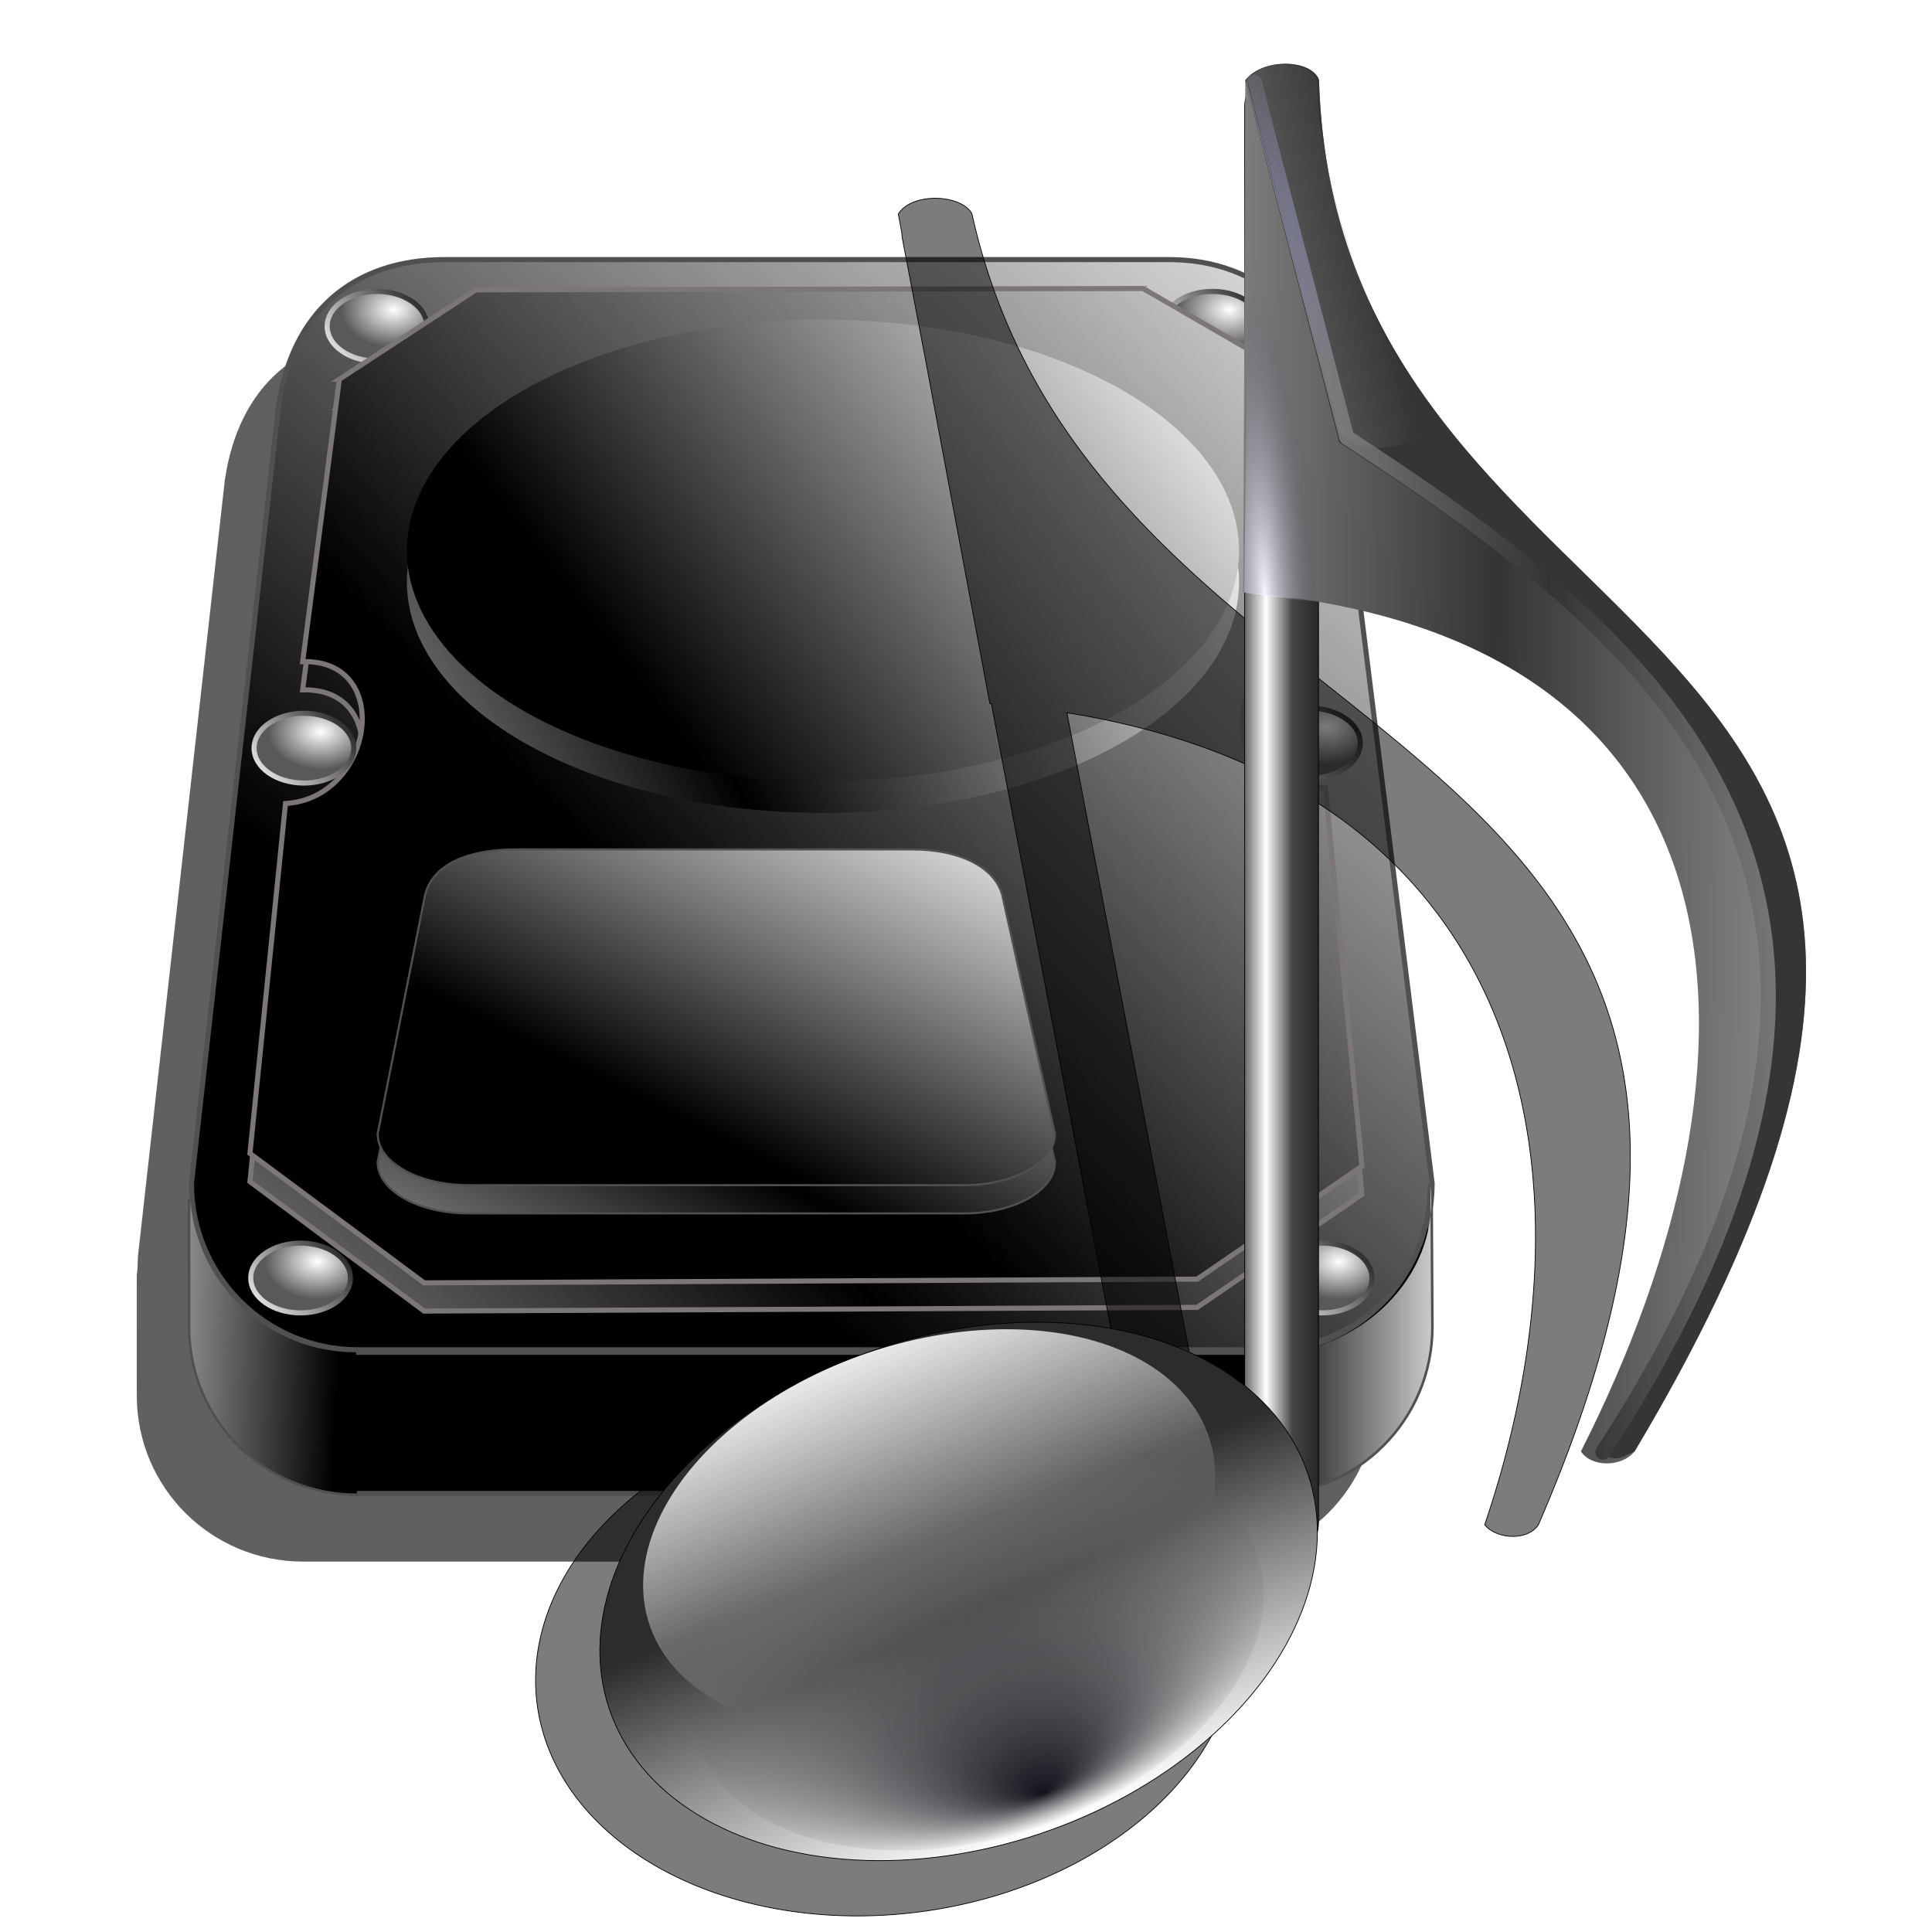 <?xml version="1.0" encoding="UTF-8" standalone="no"?>
<!-- Created with Inkscape (http://www.inkscape.org/) -->

<svg
   xmlns:dc="http://purl.org/dc/elements/1.1/"
   xmlns:cc="http://creativecommons.org/ns#"
   xmlns:rdf="http://www.w3.org/1999/02/22-rdf-syntax-ns#"
   xmlns:svg="http://www.w3.org/2000/svg"
   xmlns="http://www.w3.org/2000/svg"
   xmlns:xlink="http://www.w3.org/1999/xlink"
   xmlns:sodipodi="http://sodipodi.sourceforge.net/DTD/sodipodi-0.dtd"
   xmlns:inkscape="http://www.inkscape.org/namespaces/inkscape"
   id="svg2"
   sodipodi:version="0.32"
   inkscape:version="0.91 r13725"
   width="256"
   height="256"
   version="1.0"
   sodipodi:docname="music-library.svg"
   inkscape:output_extension="org.inkscape.output.svg.inkscape">
  <defs
     id="defs5">
    <linearGradient
       id="linearGradient3295"
       inkscape:collect="always">
      <stop
         id="stop3297"
         offset="0"
         style="stop-color:#000000;stop-opacity:1;" />
      <stop
         id="stop3299"
         offset="1"
         style="stop-color:#cccccc;stop-opacity:1" />
    </linearGradient>
    <linearGradient
       id="linearGradient3249"
       inkscape:collect="always">
      <stop
         id="stop3251"
         offset="0"
         style="stop-color:#ffffff;stop-opacity:1" />
      <stop
         id="stop3253"
         offset="1"
         style="stop-color:#595959;stop-opacity:1" />
    </linearGradient>
    <linearGradient
       inkscape:collect="always"
       id="linearGradient3193">
      <stop
         style="stop-color:#000000;stop-opacity:1;"
         offset="0"
         id="stop3195" />
      <stop
         style="stop-color:#000000;stop-opacity:0;"
         offset="1"
         id="stop3197" />
    </linearGradient>
    <linearGradient
       id="linearGradient3166">
      <stop
         style="stop-color:#000000;stop-opacity:1;"
         offset="0"
         id="stop3168" />
      <stop
         style="stop-color:#ffffff;stop-opacity:1;"
         offset="1"
         id="stop3170" />
    </linearGradient>
    <inkscape:perspective
       sodipodi:type="inkscape:persp3d"
       inkscape:vp_x="0 : 526.18109 : 1"
       inkscape:vp_y="0 : 1000 : 0"
       inkscape:vp_z="744.09448 : 526.18109 : 1"
       inkscape:persp3d-origin="372.04724 : 350.78739 : 1"
       id="perspective9" />
    <linearGradient
       inkscape:collect="always"
       xlink:href="#linearGradient3166"
       id="linearGradient3177"
       gradientUnits="userSpaceOnUse"
       x1="95.415"
       y1="134.251"
       x2="247.232"
       y2="-12.11" />
    <linearGradient
       inkscape:collect="always"
       xlink:href="#linearGradient3193"
       id="linearGradient3191"
       x1="86.601"
       y1="167.111"
       x2="174.183"
       y2="144.889"
       gradientUnits="userSpaceOnUse"
       spreadMethod="reflect" />
    <linearGradient
       inkscape:collect="always"
       xlink:href="#linearGradient3166"
       id="linearGradient3199"
       gradientUnits="userSpaceOnUse"
       spreadMethod="reflect"
       x1="74.51"
       y1="143.908"
       x2="201.961"
       y2="9.595" />
    <linearGradient
       inkscape:collect="always"
       xlink:href="#linearGradient3166"
       id="linearGradient3207"
       x1="70.839"
       y1="164.507"
       x2="234.9"
       y2="-29.284"
       gradientUnits="userSpaceOnUse" />
    <linearGradient
       inkscape:collect="always"
       xlink:href="#linearGradient3166"
       id="linearGradient3217"
       x1="107.343"
       y1="101.098"
       x2="212.592"
       y2="19.399"
       gradientUnits="userSpaceOnUse" />
    <linearGradient
       inkscape:collect="always"
       xlink:href="#linearGradient3166"
       id="linearGradient3221"
       gradientUnits="userSpaceOnUse"
       x1="106.363"
       y1="76.261"
       x2="212.265"
       y2="23.32"
       spreadMethod="reflect" />
    <linearGradient
       inkscape:collect="always"
       xlink:href="#linearGradient3166"
       id="linearGradient3225"
       gradientUnits="userSpaceOnUse"
       x1="79.668"
       y1="146.054"
       x2="234.9"
       y2="-29.284"
       gradientTransform="matrix(0.546,0,0,0.308,39.794,120.842)" />
    <linearGradient
       inkscape:collect="always"
       xlink:href="#linearGradient3166"
       id="linearGradient3229"
       gradientUnits="userSpaceOnUse"
       gradientTransform="matrix(0.546,0,0,0.308,39.794,126.398)"
       x1="85.055"
       y1="144.993"
       x2="234.9"
       y2="-29.284"
       spreadMethod="reflect" />
    <linearGradient
       inkscape:collect="always"
       xlink:href="#linearGradient3166"
       id="linearGradient3239"
       x1="237.101"
       y1="88.353"
       x2="216.493"
       y2="105.193"
       gradientUnits="userSpaceOnUse" />
    <radialGradient
       inkscape:collect="always"
       xlink:href="#linearGradient3249"
       id="radialGradient3247"
       cx="230.065"
       cy="93.257"
       fx="230.065"
       fy="93.257"
       r="10.304"
       gradientTransform="matrix(1,0,0,0.715,0,27.925)"
       gradientUnits="userSpaceOnUse" />
    <radialGradient
       inkscape:collect="always"
       xlink:href="#linearGradient3249"
       id="radialGradient3257"
       gradientUnits="userSpaceOnUse"
       gradientTransform="matrix(1,0,0,0.715,0,27.925)"
       cx="230.065"
       cy="93.257"
       fx="230.065"
       fy="93.257"
       r="10.304" />
    <linearGradient
       inkscape:collect="always"
       xlink:href="#linearGradient3166"
       id="linearGradient3259"
       gradientUnits="userSpaceOnUse"
       x1="237.101"
       y1="88.353"
       x2="216.493"
       y2="105.193" />
    <radialGradient
       inkscape:collect="always"
       xlink:href="#linearGradient3249"
       id="radialGradient3263"
       gradientUnits="userSpaceOnUse"
       gradientTransform="matrix(1,0,0,0.715,0,27.925)"
       cx="230.065"
       cy="93.257"
       fx="230.065"
       fy="93.257"
       r="10.304" />
    <linearGradient
       inkscape:collect="always"
       xlink:href="#linearGradient3166"
       id="linearGradient3265"
       gradientUnits="userSpaceOnUse"
       x1="237.101"
       y1="88.353"
       x2="216.493"
       y2="105.193" />
    <radialGradient
       inkscape:collect="always"
       xlink:href="#linearGradient3249"
       id="radialGradient3269"
       gradientUnits="userSpaceOnUse"
       gradientTransform="matrix(1,0,0,0.715,0,27.925)"
       cx="230.065"
       cy="93.257"
       fx="230.065"
       fy="93.257"
       r="10.304" />
    <linearGradient
       inkscape:collect="always"
       xlink:href="#linearGradient3166"
       id="linearGradient3271"
       gradientUnits="userSpaceOnUse"
       x1="237.101"
       y1="88.353"
       x2="216.493"
       y2="105.193" />
    <radialGradient
       inkscape:collect="always"
       xlink:href="#linearGradient3249"
       id="radialGradient3275"
       gradientUnits="userSpaceOnUse"
       gradientTransform="matrix(1,0,0,0.715,0,27.925)"
       cx="230.065"
       cy="93.257"
       fx="230.065"
       fy="93.257"
       r="10.304" />
    <linearGradient
       inkscape:collect="always"
       xlink:href="#linearGradient3166"
       id="linearGradient3277"
       gradientUnits="userSpaceOnUse"
       x1="237.101"
       y1="88.353"
       x2="216.493"
       y2="105.193" />
    <radialGradient
       inkscape:collect="always"
       xlink:href="#linearGradient3249"
       id="radialGradient3281"
       gradientUnits="userSpaceOnUse"
       gradientTransform="matrix(1,0,0,0.715,0,27.925)"
       cx="230.065"
       cy="93.257"
       fx="230.065"
       fy="93.257"
       r="10.304" />
    <linearGradient
       inkscape:collect="always"
       xlink:href="#linearGradient3166"
       id="linearGradient3283"
       gradientUnits="userSpaceOnUse"
       x1="237.101"
       y1="88.353"
       x2="216.493"
       y2="105.193" />
    <linearGradient
       inkscape:collect="always"
       xlink:href="#linearGradient3295"
       id="linearGradient3293"
       x1="217.461"
       y1="219.454"
       x2="251.367"
       y2="219.454"
       gradientUnits="userSpaceOnUse" />
    <linearGradient
       inkscape:collect="always"
       xlink:href="#linearGradient3295"
       id="linearGradient3309"
       x1="35.413"
       y1="235.258"
       x2="-9.459"
       y2="233.51"
       gradientUnits="userSpaceOnUse" />
    <linearGradient
       gradientTransform="matrix(0.458,0,0,0.458,12.358,81.059)"
       y2="50.574"
       x2="215.891"
       y1="113.364"
       x1="155.814"
       spreadMethod="reflect"
       gradientUnits="userSpaceOnUse"
       id="linearGradient3403"
       xlink:href="#linearGradient3369"
       inkscape:collect="always" />
    <linearGradient
       y2="78.618"
       x2="-79.283"
       y1="145.672"
       x1="-81.182"
       gradientUnits="userSpaceOnUse"
       id="linearGradient3397"
       xlink:href="#linearGradient3387"
       inkscape:collect="always" />
    <linearGradient
       gradientUnits="userSpaceOnUse"
       y2="78.618"
       x2="-79.283"
       y1="145.672"
       x1="-81.182"
       id="linearGradient3393"
       xlink:href="#linearGradient3387"
       inkscape:collect="always" />
    <linearGradient
       spreadMethod="reflect"
       gradientUnits="userSpaceOnUse"
       y2="50.574"
       x2="215.891"
       y1="113.364"
       x1="155.814"
       id="linearGradient3375"
       xlink:href="#linearGradient3369"
       inkscape:collect="always" />
    <inkscape:perspective
       sodipodi:type="inkscape:persp3d"
       inkscape:vp_x="0 : 128 : 1"
       inkscape:vp_y="0 : 1000 : 0"
       inkscape:vp_z="256 : 128 : 1"
       inkscape:persp3d-origin="128 : 85.333333 : 1"
       id="perspective2503" />
    <linearGradient
       id="linearGradient3578">
      <stop
         id="stop3580"
         offset="0"
         style="stop-color:#000000;stop-opacity:1;" />
      <stop
         id="stop3582"
         offset="1"
         style="stop-color:#fffcfc;stop-opacity:1;" />
    </linearGradient>
    <linearGradient
       id="linearGradient3369"
       inkscape:collect="always">
      <stop
         id="stop3371"
         offset="0"
         style="stop-color:#6465df;stop-opacity:1" />
      <stop
         id="stop3373"
         offset="1"
         style="stop-color:#ffffff;stop-opacity:1" />
    </linearGradient>
    <linearGradient
       id="linearGradient3387"
       inkscape:collect="always">
      <stop
         id="stop3389"
         offset="0"
         style="stop-color:#000000;stop-opacity:1;" />
      <stop
         id="stop3391"
         offset="1"
         style="stop-color:#ffffff;stop-opacity:1" />
    </linearGradient>
    <linearGradient
       inkscape:collect="always"
       xlink:href="#linearGradient3193"
       id="linearGradient2566"
       gradientUnits="userSpaceOnUse"
       spreadMethod="reflect"
       x1="86.601"
       y1="167.111"
       x2="174.183"
       y2="144.889" />
    <linearGradient
       inkscape:collect="always"
       xlink:href="#linearGradient3166"
       id="linearGradient2632"
       gradientUnits="userSpaceOnUse"
       x1="70.839"
       y1="164.507"
       x2="234.9"
       y2="-29.284"
       gradientTransform="matrix(0.859,0,0,0.859,-252.099,18.582)" />
    <linearGradient
       inkscape:collect="always"
       xlink:href="#linearGradient3193"
       id="linearGradient2641"
       gradientUnits="userSpaceOnUse"
       spreadMethod="reflect"
       x1="86.601"
       y1="167.111"
       x2="174.183"
       y2="144.889" />
    <linearGradient
       id="linearGradient3470">
      <stop
         id="stop3472"
         offset="0"
         style="stop-color:#f4f4ff;stop-opacity:1" />
      <stop
         id="stop3474"
         offset="1"
         style="stop-color:#515165;stop-opacity:0.012;" />
    </linearGradient>
    <linearGradient
       id="linearGradient3460">
      <stop
         id="stop3462"
         offset="0"
         style="stop-color:#838383;stop-opacity:0.455;" />
      <stop
         id="stop3464"
         offset="1"
         style="stop-color:#808080;stop-opacity:0;" />
    </linearGradient>
    <linearGradient
       id="linearGradient3450">
      <stop
         id="stop3452"
         offset="0"
         style="stop-color:#47474d;stop-opacity:1;" />
      <stop
         id="stop3454"
         offset="1"
         style="stop-color:#7775ea;stop-opacity:0" />
    </linearGradient>
    <linearGradient
       id="linearGradient3426">
      <stop
         id="stop3428"
         offset="0"
         style="stop-color:#343434;stop-opacity:1;" />
      <stop
         id="stop3430"
         offset="1"
         style="stop-color:#989899;stop-opacity:1;" />
    </linearGradient>
    <linearGradient
       id="linearGradient3416">
      <stop
         id="stop3418"
         offset="0"
         style="stop-color:#13131c;stop-opacity:1;" />
      <stop
         id="stop3420"
         offset="1"
         style="stop-color:#565656;stop-opacity:0;" />
    </linearGradient>
    <linearGradient
       id="linearGradient3394">
      <stop
         id="stop3396"
         offset="0"
         style="stop-color:#2c2c2c;stop-opacity:1;" />
      <stop
         id="stop3398"
         offset="1"
         style="stop-color:#fdfeff;stop-opacity:1" />
    </linearGradient>
    <linearGradient
       id="linearGradient3373">
      <stop
         id="stop3375"
         offset="0"
         style="stop-color:#262626;stop-opacity:1;" />
      <stop
         style="stop-color:#454545;stop-opacity:1;"
         offset="0.5"
         id="stop3381" />
      <stop
         id="stop3377"
         offset="1"
         style="stop-color:#ffffff;stop-opacity:1;" />
    </linearGradient>
    <inkscape:perspective
       id="perspective56"
       inkscape:persp3d-origin="128 : 85.333333 : 1"
       inkscape:vp_z="256 : 128 : 1"
       inkscape:vp_y="0 : 1000 : 0"
       inkscape:vp_x="0 : 128 : 1"
       sodipodi:type="inkscape:persp3d" />
    <linearGradient
       id="linearGradient2827">
      <stop
         style="stop-color:#ffffff;stop-opacity:0;"
         offset="0"
         id="stop2829" />
      <stop
         style="stop-color:#fdfeff;stop-opacity:1"
         offset="1"
         id="stop2831" />
    </linearGradient>
    <linearGradient
       id="linearGradient2811">
      <stop
         id="stop2813"
         offset="0"
         style="stop-color:#737373;stop-opacity:1;" />
      <stop
         id="stop2815"
         offset="1"
         style="stop-color:#cacaca;stop-opacity:1;" />
    </linearGradient>
    <linearGradient
       id="linearGradient2793"
       inkscape:collect="always">
      <stop
         id="stop2795"
         offset="0"
         style="stop-color:#4864db;stop-opacity:1" />
      <stop
         id="stop2797"
         offset="1"
         style="stop-color:#7a7ae1;stop-opacity:1" />
    </linearGradient>
    <linearGradient
       id="linearGradient2783"
       inkscape:collect="always">
      <stop
         id="stop2785"
         offset="0"
         style="stop-color:white;stop-opacity:1;" />
      <stop
         id="stop2787"
         offset="1"
         style="stop-color:white;stop-opacity:1" />
    </linearGradient>
    <linearGradient
       gradientUnits="userSpaceOnUse"
       y2="16.571"
       x2="156.961"
       y1="27.504"
       x1="3.319"
       id="linearGradient2769"
       xlink:href="#linearGradient2827"
       inkscape:collect="always" />
    <linearGradient
       gradientUnits="userSpaceOnUse"
       y2="27.504"
       x2="144.183"
       y1="27.504"
       x1="20.365"
       id="linearGradient2781"
       xlink:href="#linearGradient2783"
       inkscape:collect="always" />
    <linearGradient
       gradientUnits="userSpaceOnUse"
       y2="8.536"
       x2="140.838"
       y1="183.516"
       x1="55.482"
       id="linearGradient2789"
       xlink:href="#linearGradient2783"
       inkscape:collect="always" />
    <linearGradient
       gradientUnits="userSpaceOnUse"
       y2="26.318"
       x2="161.254"
       y1="178.063"
       x1="57.353"
       id="linearGradient2799"
       xlink:href="#linearGradient2793"
       inkscape:collect="always" />
    <linearGradient
       gradientUnits="userSpaceOnUse"
       y2="96.5"
       x2="157.935"
       y1="96.5"
       x1="29.375"
       id="linearGradient2817"
       xlink:href="#linearGradient2811"
       inkscape:collect="always" />
    <linearGradient
       gradientTransform="matrix(-1,0,0,-1,187.784,194.897)"
       y2="16.571"
       x2="156.961"
       y1="27.504"
       x1="3.319"
       gradientUnits="userSpaceOnUse"
       id="linearGradient2821"
       xlink:href="#linearGradient2827"
       inkscape:collect="always" />
    <linearGradient
       gradientTransform="matrix(-1,0,0,-1,187.784,194.897)"
       y2="27.504"
       x2="144.183"
       y1="27.504"
       x1="20.365"
       gradientUnits="userSpaceOnUse"
       id="linearGradient2823"
       xlink:href="#linearGradient2783"
       inkscape:collect="always" />
    <linearGradient
       spreadMethod="reflect"
       y2="27.504"
       x2="103.85"
       y1="37.936"
       x1="103.85"
       gradientUnits="userSpaceOnUse"
       id="linearGradient2833"
       xlink:href="#linearGradient2827"
       inkscape:collect="always" />
    <linearGradient
       gradientTransform="matrix(-1,0,0,-1,186.835,195.371)"
       y2="27.504"
       x2="103.85"
       y1="37.936"
       x1="103.85"
       spreadMethod="reflect"
       gradientUnits="userSpaceOnUse"
       id="linearGradient2837"
       xlink:href="#linearGradient2827"
       inkscape:collect="always" />
    <linearGradient
       inkscape:collect="always"
       xlink:href="#linearGradient3369-9"
       id="linearGradient3403-5"
       gradientUnits="userSpaceOnUse"
       spreadMethod="reflect"
       x1="155.814"
       y1="113.364"
       x2="215.891"
       y2="50.574"
       gradientTransform="matrix(0.458,0,0,0.458,12.358,81.059)" />
    <linearGradient
       inkscape:collect="always"
       xlink:href="#linearGradient3369-9"
       id="linearGradient3375-3"
       x1="155.814"
       y1="113.364"
       x2="215.891"
       y2="50.574"
       gradientUnits="userSpaceOnUse"
       spreadMethod="reflect" />
    <inkscape:perspective
       id="perspective2503-5"
       inkscape:persp3d-origin="128 : 85.333333 : 1"
       inkscape:vp_z="256 : 128 : 1"
       inkscape:vp_y="0 : 1000 : 0"
       inkscape:vp_x="0 : 128 : 1"
       sodipodi:type="inkscape:persp3d" />
    <linearGradient
       id="linearGradient3369-9">
      <stop
         style="stop-color:#505050;stop-opacity:1;"
         offset="0"
         id="stop3371-1" />
      <stop
         style="stop-color:#ffffff;stop-opacity:1"
         offset="1"
         id="stop3373-2" />
    </linearGradient>
    <linearGradient
       y2="27.504"
       x2="103.85"
       y1="37.936"
       x1="103.85"
       spreadMethod="reflect"
       gradientTransform="matrix(-1,0,0,-1,187.722,196.996)"
       gradientUnits="userSpaceOnUse"
       id="linearGradient2754"
       xlink:href="#linearGradient2827"
       inkscape:collect="always" />
    <linearGradient
       gradientTransform="translate(-1.273,-0.173)"
       y2="27.504"
       x2="103.85"
       y1="37.936"
       x1="103.85"
       spreadMethod="reflect"
       gradientUnits="userSpaceOnUse"
       id="linearGradient2757"
       xlink:href="#linearGradient2827"
       inkscape:collect="always" />
    <linearGradient
       y2="16.571"
       x2="156.961"
       y1="27.504"
       x1="3.319"
       gradientTransform="matrix(-1,0,0,-1,188.522,196.522)"
       gradientUnits="userSpaceOnUse"
       id="linearGradient2760"
       xlink:href="#linearGradient2827"
       inkscape:collect="always" />
    <linearGradient
       y2="27.504"
       x2="144.183"
       y1="27.504"
       x1="20.365"
       gradientTransform="matrix(-1,0,0,-1,188.522,196.522)"
       gradientUnits="userSpaceOnUse"
       id="linearGradient2762"
       xlink:href="#linearGradient2783"
       inkscape:collect="always" />
    <linearGradient
       gradientTransform="translate(-0.67,-0.299)"
       y2="16.571"
       x2="156.961"
       y1="27.504"
       x1="3.319"
       gradientUnits="userSpaceOnUse"
       id="linearGradient2765"
       xlink:href="#linearGradient2827"
       inkscape:collect="always" />
    <linearGradient
       gradientTransform="translate(-0.67,-0.299)"
       y2="27.504"
       x2="144.183"
       y1="27.504"
       x1="20.365"
       gradientUnits="userSpaceOnUse"
       id="linearGradient2767"
       xlink:href="#linearGradient2783"
       inkscape:collect="always" />
    <inkscape:perspective
       sodipodi:type="inkscape:persp3d"
       inkscape:vp_x="0 : 526.18109 : 1"
       inkscape:vp_y="0 : 1000 : 0"
       inkscape:vp_z="744.09448 : 526.18109 : 1"
       inkscape:persp3d-origin="372.04724 : 350.78739 : 1"
       id="perspective2595" />
    <linearGradient
       gradientTransform="translate(-22.75,-6.117)"
       spreadMethod="reflect"
       gradientUnits="userSpaceOnUse"
       y2="94.587"
       x2="-122.536"
       y1="94.587"
       x1="-115.517"
       id="linearGradient3379"
       xlink:href="#linearGradient3373"
       inkscape:collect="always" />
    <linearGradient
       gradientUnits="userSpaceOnUse"
       y2="237.74"
       x2="-165.418"
       y1="196.395"
       x1="-167.61"
       id="linearGradient3392"
       xlink:href="#linearGradient3394"
       inkscape:collect="always" />
    <linearGradient
       y2="232.961"
       x2="-163.436"
       y1="192.042"
       x1="-166.917"
       gradientUnits="userSpaceOnUse"
       id="linearGradient3402"
       xlink:href="#linearGradient2827"
       inkscape:collect="always" />
    <linearGradient
       gradientTransform="translate(-86.784,-5.108)"
       spreadMethod="reflect"
       gradientUnits="userSpaceOnUse"
       y2="95.404"
       x2="19.452"
       y1="94.288"
       x1="-28.539"
       id="linearGradient3432"
       xlink:href="#linearGradient3426"
       inkscape:collect="always" />
    <radialGradient
       r="39.102"
       fy="236.705"
       fx="-163.775"
       cy="204.007"
       cx="-165.58"
       gradientTransform="matrix(1.082,-1.1608284e-2,6.8419856e-3,0.638,12.192,71.975)"
       gradientUnits="userSpaceOnUse"
       id="radialGradient3436"
       xlink:href="#linearGradient3416"
       inkscape:collect="always" />
    <linearGradient
       spreadMethod="reflect"
       gradientUnits="userSpaceOnUse"
       y2="103.397"
       x2="-148.528"
       y1="101.731"
       x1="-106.321"
       id="linearGradient3446"
       xlink:href="#linearGradient3426"
       inkscape:collect="always" />
    <linearGradient
       gradientUnits="userSpaceOnUse"
       y2="38.283"
       x2="-136.441"
       y1="-1.717"
       x1="-147.146"
       id="linearGradient3456"
       xlink:href="#linearGradient3450"
       inkscape:collect="always" />
    <linearGradient
       gradientUnits="userSpaceOnUse"
       y2="17.843"
       x2="-131.53"
       y1="20.561"
       x1="-143.578"
       id="linearGradient3466"
       xlink:href="#linearGradient3460"
       inkscape:collect="always" />
    <radialGradient
       spreadMethod="reflect"
       gradientUnits="userSpaceOnUse"
       gradientTransform="matrix(1.437,-7.7283594e-2,0.459,8.542,39.407,-392.903)"
       r="4.879"
       fy="52.592"
       fx="-145.436"
       cy="52.592"
       cx="-145.436"
       id="radialGradient3478"
       xlink:href="#linearGradient3470"
       inkscape:collect="always" />
    <radialGradient
       r="39.102"
       fy="236.705"
       fx="-163.775"
       cy="204.007"
       cx="-165.58"
       gradientTransform="matrix(1.082,-0.012,0.007,0.638,12.192,71.975)"
       gradientUnits="userSpaceOnUse"
       id="radialGradient3496"
       xlink:href="#linearGradient3416"
       inkscape:collect="always" />
    <radialGradient
       r="4.879"
       fy="52.592"
       fx="-145.436"
       cy="52.592"
       cx="-145.436"
       spreadMethod="reflect"
       gradientTransform="matrix(1.437,-0.077,0.459,8.542,39.407,-392.903)"
       gradientUnits="userSpaceOnUse"
       id="radialGradient3508"
       xlink:href="#linearGradient3470"
       inkscape:collect="always" />
    <linearGradient
       gradientUnits="userSpaceOnUse"
       y2="60.616"
       x2="-45.315"
       y1="60.616"
       x1="-94.749"
       id="linearGradient3354"
       xlink:href="#linearGradient2811"
       inkscape:collect="always" />
    <filter
       inkscape:collect="always"
       style="color-interpolation-filters:sRGB"
       id="filter5001"
       x="-0.031"
       width="1.062"
       y="-0.02"
       height="1.039">
      <feGaussianBlur
         inkscape:collect="always"
         stdDeviation="1.863"
         id="feGaussianBlur5003" />
    </filter>
    <filter
       inkscape:collect="always"
       style="color-interpolation-filters:sRGB"
       id="filter5029"
       x="-0.036"
       width="1.072"
       y="-0.036"
       height="1.072">
      <feGaussianBlur
         inkscape:collect="always"
         stdDeviation="3.13"
         id="feGaussianBlur5031" />
    </filter>
  </defs>
  <sodipodi:namedview
     inkscape:window-height="1056"
     inkscape:window-width="1920"
     inkscape:pageshadow="2"
     inkscape:pageopacity="0"
     guidetolerance="10.0"
     gridtolerance="10.0"
     objecttolerance="10.0"
     borderopacity="1.0"
     bordercolor="#666666"
     pagecolor="#ffffff"
     id="base"
     showgrid="false"
     inkscape:zoom="3.5351562"
     inkscape:cx="128"
     inkscape:cy="128"
     inkscape:window-x="0"
     inkscape:window-y="0"
     inkscape:current-layer="svg2"
     inkscape:window-maximized="1" />
  <g
     id="g3428"
     transform="matrix(0.784,0,0,0.784,-0.651,13.47)">
    <path
       id="path2525"
       d="m 66.915,39.186 c -15.57,0 -25.809,8.948 -28.094,24.844 l -14.688,131.219 c -0.233,10.219 -0.188,-13.112 -0.188,23.406 0,15.57 12.555,28.094 28.125,28.094 l 153.344,0 c 15.57,0 28.125,-12.524 28.125,-28.094 l -0.094,-19.531 c 0.174,-1.269 0.281,-2.556 0.281,-3.875 L 217.384,64.03 C 215.099,49.44 204.86,39.186 189.29,39.186 Z"
       style="fill:#000000;fill-opacity:0.623;stroke:none;stroke-width:0.859;stroke-linecap:round;stroke-linejoin:round;stroke-miterlimit:4;stroke-opacity:1;filter:url(#filter5029)"
       inkscape:connector-curvature="0"
       sodipodi:nodetypes="scccssccccss" />
    <g
       transform="matrix(0.859,0,0,0.859,27.212,20.738)"
       id="g3311">
      <path
         style="fill:url(#linearGradient3207);fill-opacity:1;stroke:#505050;stroke-width:1;stroke-linecap:round;stroke-linejoin:round;stroke-miterlimit:4;stroke-opacity:1"
         d="m 56.805,6.933 142.515,0 c 18.135,0 30.073,11.938 32.735,28.933 l 19.011,152.827 c 0,18.135 -14.6,32.735 -32.735,32.735 l -178.637,0 c -18.135,0 -32.735,-14.6 -32.735,-32.735 L 24.071,35.866 C 26.732,17.35 38.67,6.933 56.805,6.933 Z"
         id="rect2384"
         sodipodi:nodetypes="ccccccccc"
         inkscape:connector-curvature="0" />
      <g
         transform="translate(0.654,4.902)"
         id="g3179"
         style="fill:url(#linearGradient3191);fill-opacity:1">
        <path
           style="fill:url(#linearGradient3199);fill-opacity:1;fill-rule:evenodd;stroke:#7d7676;stroke-width:1px;stroke-linecap:butt;stroke-linejoin:miter;stroke-opacity:1"
           d="m 35.403,31.136 26.852,-17.593 131.291,-0.272 27.751,16.068 5.202,55.692 c -17.609,-0.022 -19.455,28.372 2.914,26.389 l 7.19,74.537 -32.407,22.222 -152.124,0.735 -34.259,-25.463 6.999,-68.845 c 17.373,-1.044 21.384,-28.398 3.377,-27.914 l 7.217,-55.556 z"
           id="path3181"
           sodipodi:nodetypes="ccccccccccccc"
           inkscape:connector-curvature="0" />
      </g>
      <ellipse
         transform="translate(-183.333,-77.778)"
         id="path3273"
         style="opacity:1;fill:url(#radialGradient3275);fill-opacity:1;stroke:url(#linearGradient3277);stroke-width:1;stroke-linecap:round;stroke-linejoin:round;stroke-miterlimit:4;stroke-dasharray:none;stroke-opacity:1"
         cx="226.797"
         cy="97.83"
         rx="9.804"
         ry="6.863" />
      <ellipse
         style="opacity:1;fill:url(#radialGradient3281);fill-opacity:1;stroke:url(#linearGradient3283);stroke-width:1;stroke-linecap:round;stroke-linejoin:round;stroke-miterlimit:4;stroke-dasharray:none;stroke-opacity:1"
         id="path3279"
         transform="translate(-18.954,-77.778)"
         cx="226.797"
         cy="97.83"
         rx="9.804"
         ry="6.863" />
      <g
         id="g3174"
         transform="translate(0.654,-0.654)">
        <path
           sodipodi:nodetypes="ccccccccccccc"
           id="path2394"
           d="m 35.403,31.136 26.852,-17.593 131.291,-0.272 27.751,16.068 5.202,55.692 c -17.609,-0.022 -19.455,28.372 2.914,26.389 l 7.19,74.537 -32.407,22.222 -152.124,0.735 -34.259,-25.463 6.999,-68.845 c 17.373,-1.044 21.384,-28.398 3.377,-27.914 l 7.217,-55.556 z"
           style="fill:url(#linearGradient3177);fill-opacity:1;fill-rule:evenodd;stroke:#7d7676;stroke-width:1px;stroke-linecap:butt;stroke-linejoin:miter;stroke-opacity:1"
           inkscape:connector-curvature="0" />
      </g>
      <path
         style="fill:#000000;fill-opacity:1;stroke:#505050;stroke-width:1;stroke-linecap:round;stroke-linejoin:round;stroke-miterlimit:4;stroke-opacity:1"
         d="m 250.711,189.204 c 1e-5,18.135 -14.615,32.719 -32.75,32.719 l -178.625,0 c -17.141,0 -31.112,-13.038 -32.594,-29.781 l 0,24.812 c 0,18.135 14.615,32.75 32.75,32.75 l 178.625,0 c 18.135,0 32.75,-14.615 32.75,-32.75 l -0.156,-27.75 z"
         id="path2389"
         sodipodi:nodetypes="ccccccccc"
         inkscape:connector-curvature="0" />
      <path
         sodipodi:nodetypes="ccccc"
         id="path3285"
         d="m 250.711,189.204 c 2.009,18.135 -14.309,33.176 -32.598,33.176 l 0.004,27.324 c 18.135,0 32.75,-14.615 32.75,-32.75 l -0.156,-27.75 z"
         style="fill:url(#linearGradient3293);fill-opacity:1;stroke:none;stroke-width:1;stroke-linecap:round;stroke-linejoin:round;stroke-miterlimit:4;stroke-opacity:1"
         inkscape:connector-curvature="0" />
      <ellipse
         transform="translate(-10.458,-2.941)"
         id="path3219"
         style="opacity:1;fill:url(#linearGradient3221);fill-opacity:1;stroke:none;stroke-width:1;stroke-linecap:round;stroke-linejoin:round;stroke-miterlimit:4;stroke-dasharray:none;stroke-opacity:1"
         cx="141.667"
         cy="73.32"
         rx="81.863"
         ry="45.425" />
      <ellipse
         style="opacity:1;fill:url(#linearGradient3217);fill-opacity:1;stroke:none;stroke-width:1;stroke-linecap:round;stroke-linejoin:round;stroke-miterlimit:4;stroke-dasharray:none;stroke-opacity:1"
         id="path3209"
         transform="translate(-10.458,-9.15)"
         cx="141.667"
         cy="73.32"
         rx="81.863"
         ry="45.425" />
      <path
         style="fill:url(#linearGradient3229);fill-opacity:1;stroke:#505050;stroke-width:0.41;stroke-linecap:round;stroke-linejoin:round;stroke-miterlimit:4;stroke-opacity:1"
         d="m 70.804,128.533 77.799,0 c 9.9,0 16.417,3.677 17.87,8.911 l 10.378,47.071 c 0,5.586 -7.97,10.082 -17.87,10.082 l -97.518,0 c -9.9,0 -17.87,-4.497 -17.87,-10.082 l 9.341,-47.071 c 1.453,-5.703 7.97,-8.911 17.87,-8.911 z"
         id="path3227"
         sodipodi:nodetypes="ccccccccc"
         inkscape:connector-curvature="0" />
      <path
         sodipodi:nodetypes="ccccccccc"
         id="path3223"
         d="m 70.804,122.978 77.799,0 c 9.9,0 16.417,3.677 17.87,8.911 l 10.378,47.071 c 0,5.586 -7.97,10.082 -17.87,10.082 l -97.518,0 c -9.9,0 -17.87,-4.497 -17.87,-10.082 l 9.341,-47.071 c 1.453,-5.703 7.97,-8.911 17.87,-8.911 z"
         style="fill:url(#linearGradient3225);fill-opacity:1;stroke:#505050;stroke-width:0.41;stroke-linecap:round;stroke-linejoin:round;stroke-miterlimit:4;stroke-opacity:1"
         inkscape:connector-curvature="0" />
      <ellipse
         style="opacity:1;fill:url(#radialGradient3247);fill-opacity:1;stroke:url(#linearGradient3239);stroke-width:1;stroke-linecap:round;stroke-linejoin:round;stroke-miterlimit:4;stroke-dasharray:none;stroke-opacity:1"
         id="path3231"
         transform="translate(0.327,4.248)"
         cx="226.797"
         cy="97.83"
         rx="9.804"
         ry="6.863" />
      <ellipse
         transform="translate(-197.712,5.229)"
         id="path3255"
         style="opacity:1;fill:url(#radialGradient3257);fill-opacity:1;stroke:url(#linearGradient3259);stroke-width:1;stroke-linecap:round;stroke-linejoin:round;stroke-miterlimit:4;stroke-dasharray:none;stroke-opacity:1"
         cx="226.797"
         cy="97.83"
         rx="9.804"
         ry="6.863" />
      <ellipse
         transform="translate(2.614,109.477)"
         id="path3261"
         style="opacity:1;fill:url(#radialGradient3263);fill-opacity:1;stroke:url(#linearGradient3265);stroke-width:1;stroke-linecap:round;stroke-linejoin:round;stroke-miterlimit:4;stroke-dasharray:none;stroke-opacity:1"
         cx="226.797"
         cy="97.83"
         rx="9.804"
         ry="6.863" />
      <ellipse
         style="opacity:1;fill:url(#radialGradient3269);fill-opacity:1;stroke:url(#linearGradient3271);stroke-width:1;stroke-linecap:round;stroke-linejoin:round;stroke-miterlimit:4;stroke-dasharray:none;stroke-opacity:1"
         id="path3267"
         transform="translate(-198.366,109.477)"
         cx="226.797"
         cy="97.83"
         rx="9.804"
         ry="6.863" />
      <path
         sodipodi:nodetypes="ccccc"
         id="path3301"
         d="m 39.336,221.922 c -17.141,0 -31.112,-13.038 -32.594,-29.781 l 0,24.812 c 0,18.135 14.615,32.75 32.75,32.75 l -0.156,-27.781 z"
         style="fill:url(#linearGradient3309);fill-opacity:1;stroke:none;stroke-width:1;stroke-linecap:round;stroke-linejoin:round;stroke-miterlimit:4;stroke-opacity:1"
         inkscape:connector-curvature="0" />
    </g>
  </g>
  <path
     style="opacity:1;fill:#000000;fill-opacity:0.512;stroke:#000000;stroke-width:0.098;stroke-linecap:round;stroke-linejoin:round;stroke-miterlimit:4;stroke-dasharray:none;stroke-dashoffset:0;stroke-opacity:1;filter:url(#filter5001)"
     d="m 123.958,26.273 c -2.025,-0.005 -4.068,0.673 -4.927,2.089 l 0.471,2.525 c 0.004,0.256 0.027,0.519 0.078,0.788 l 3.123,16.326 8.456,45.216 c 0.067,0.006 0.131,0.013 0.197,0.019 l 19.254,100.65 a 33.845,46.737 82.537 0 0 -49.725,-4.831 33.845,46.737 82.537 0 0 -26.844,45.537 33.845,46.737 82.537 0 0 60.108,15.887 33.845,46.737 82.537 0 0 29.519,-37.667 c 0.115,-0.529 0.133,-1.101 0.018,-1.705 L 141.369,94.44 c 60.942,9.798 71.411,60.264 55.362,107.602 1.622,1.963 5.724,2.133 7.111,0 47.493,-109.641 -57.99,-96.829 -75.066,-173.756 -0.787,-1.319 -2.794,-2.008 -4.819,-2.013 z"
     id="rect4946"
     inkscape:connector-curvature="0" />
  <g
     id="g3480"
     transform="translate(313.04,11.141)">
    <rect
       ry="4.891"
       y="-1.929"
       x="-148.113"
       height="197.464"
       width="9.783"
       id="rect2601"
       style="opacity:1;fill:url(#linearGradient3379);fill-opacity:1;stroke:#000000;stroke-width:0.1;stroke-linecap:round;stroke-linejoin:round;stroke-miterlimit:4;stroke-dasharray:none;stroke-dashoffset:0;stroke-opacity:1" />
    <ellipse
       ry="33.877"
       rx="48.84"
       cy="204.007"
       cx="-165.58"
       transform="matrix(0.948,-0.318,0.318,0.948,-93.923,-46.324)"
       id="path3383"
       style="opacity:1;fill:url(#linearGradient3392);fill-opacity:1;stroke:#000000;stroke-width:0.1;stroke-linecap:round;stroke-linejoin:round;stroke-miterlimit:4;stroke-dasharray:none;stroke-dashoffset:0;stroke-opacity:1" />
    <ellipse
       ry="24.939"
       rx="39.102"
       cy="204.007"
       cx="-165.58"
       transform="matrix(0.948,-0.318,0.318,0.948,-91.387,-38.716)"
       id="path3410"
       style="opacity:1;fill:url(#radialGradient3496);fill-opacity:1;stroke:none;stroke-width:0.1;stroke-linecap:round;stroke-linejoin:round;stroke-miterlimit:4;stroke-dasharray:none;stroke-dashoffset:0;stroke-opacity:1" />
    <ellipse
       ry="24.939"
       rx="39.102"
       cy="204.007"
       cx="-165.58"
       style="opacity:1;fill:url(#linearGradient3402);fill-opacity:1;stroke:none;stroke-width:0.1;stroke-linecap:round;stroke-linejoin:round;stroke-miterlimit:4;stroke-dasharray:none;stroke-dashoffset:0;stroke-opacity:1"
       id="path3400"
       transform="matrix(-0.948,0.318,-0.318,-0.948,-282.012,437.756)" />
    <path
       inkscape:connector-curvature="0"
       sodipodi:nodetypes="cccccc"
       id="path3424"
       d="m -148.028,-0.502 c 2.26,-2.963 8.692,-2.839 9.76,-0.08 2.36,80.463 110.293,67.064 41.827,181.745 -1.796,2.231 -5.865,2.053 -7.112,0 26.448,-52.163 24.139,-107.965 -44.751,-113.83 l 0.277,-67.835 z"
       style="fill:url(#linearGradient3432);fill-opacity:1;fill-rule:evenodd;stroke:none;stroke-width:1px;stroke-linecap:butt;stroke-linejoin:miter;stroke-opacity:1" />
    <path
       inkscape:connector-curvature="0"
       style="fill:#353535;fill-opacity:1;fill-rule:evenodd;stroke:none;stroke-width:1px;stroke-linecap:butt;stroke-linejoin:miter;stroke-opacity:1"
       d="m -148.028,-0.502 c 2.26,-2.963 8.692,-2.839 9.76,-0.08 2.36,80.463 110.293,67.064 41.827,181.745 -1.29,0.573 -2.58,1.533 -3.871,0.436 49.484,-76.116 3.709,-108.625 -35.27,-134.132 l -12.446,-47.969 z"
       id="path3434"
       sodipodi:nodetypes="cccccc" />
    <path
       inkscape:connector-curvature="0"
       sodipodi:nodetypes="ccc"
       id="path3438"
       d="M -100.642,181.269 C -51.158,105.153 -95.614,72.315 -134.593,46.808 L -146.875,-0.173"
       style="fill:none;fill-opacity:1;fill-rule:evenodd;stroke:url(#linearGradient3446);stroke-width:2;stroke-linecap:round;stroke-linejoin:round;stroke-miterlimit:4;stroke-dasharray:none;stroke-opacity:1" />
    <path
       inkscape:connector-curvature="0"
       sodipodi:nodetypes="cc"
       id="path3448"
       d="M -146.848,-0.196 -134.674,46.109"
       style="fill:none;fill-rule:evenodd;stroke:url(#linearGradient3456);stroke-width:1.9;stroke-linecap:round;stroke-linejoin:miter;stroke-miterlimit:4;stroke-dasharray:none;stroke-opacity:1" />
    <path
       inkscape:connector-curvature="0"
       sodipodi:nodetypes="ccccc"
       id="path3458"
       d="m -147.717,-0.413 c 1.208,-2.729 8.343,-3.163 9.239,0.217 -0.305,11.743 8.643,39.054 16.739,45.217 -6.007,3.751 -10.587,4.22 -13.696,1.304 l -12.283,-46.739 z"
       style="fill:url(#linearGradient3466);fill-opacity:1;fill-rule:evenodd;stroke:none;stroke-width:0.2;stroke-linecap:butt;stroke-linejoin:round;stroke-miterlimit:4;stroke-dasharray:none;stroke-opacity:1" />
    <path
       inkscape:connector-curvature="0"
       sodipodi:nodetypes="ccccc"
       id="path3468"
       d="m -148.177,67.397 9.758,1.242 -5.705,-38.883 c -3.118,-4.555 -3.181,-1.692 -3.603,0.3 l -0.45,37.341 z"
       style="fill:url(#radialGradient3508);fill-opacity:1;fill-rule:evenodd;stroke:none;stroke-width:0.2;stroke-linecap:butt;stroke-linejoin:miter;stroke-miterlimit:4;stroke-dasharray:none;stroke-opacity:1" />
  </g>
</svg>
